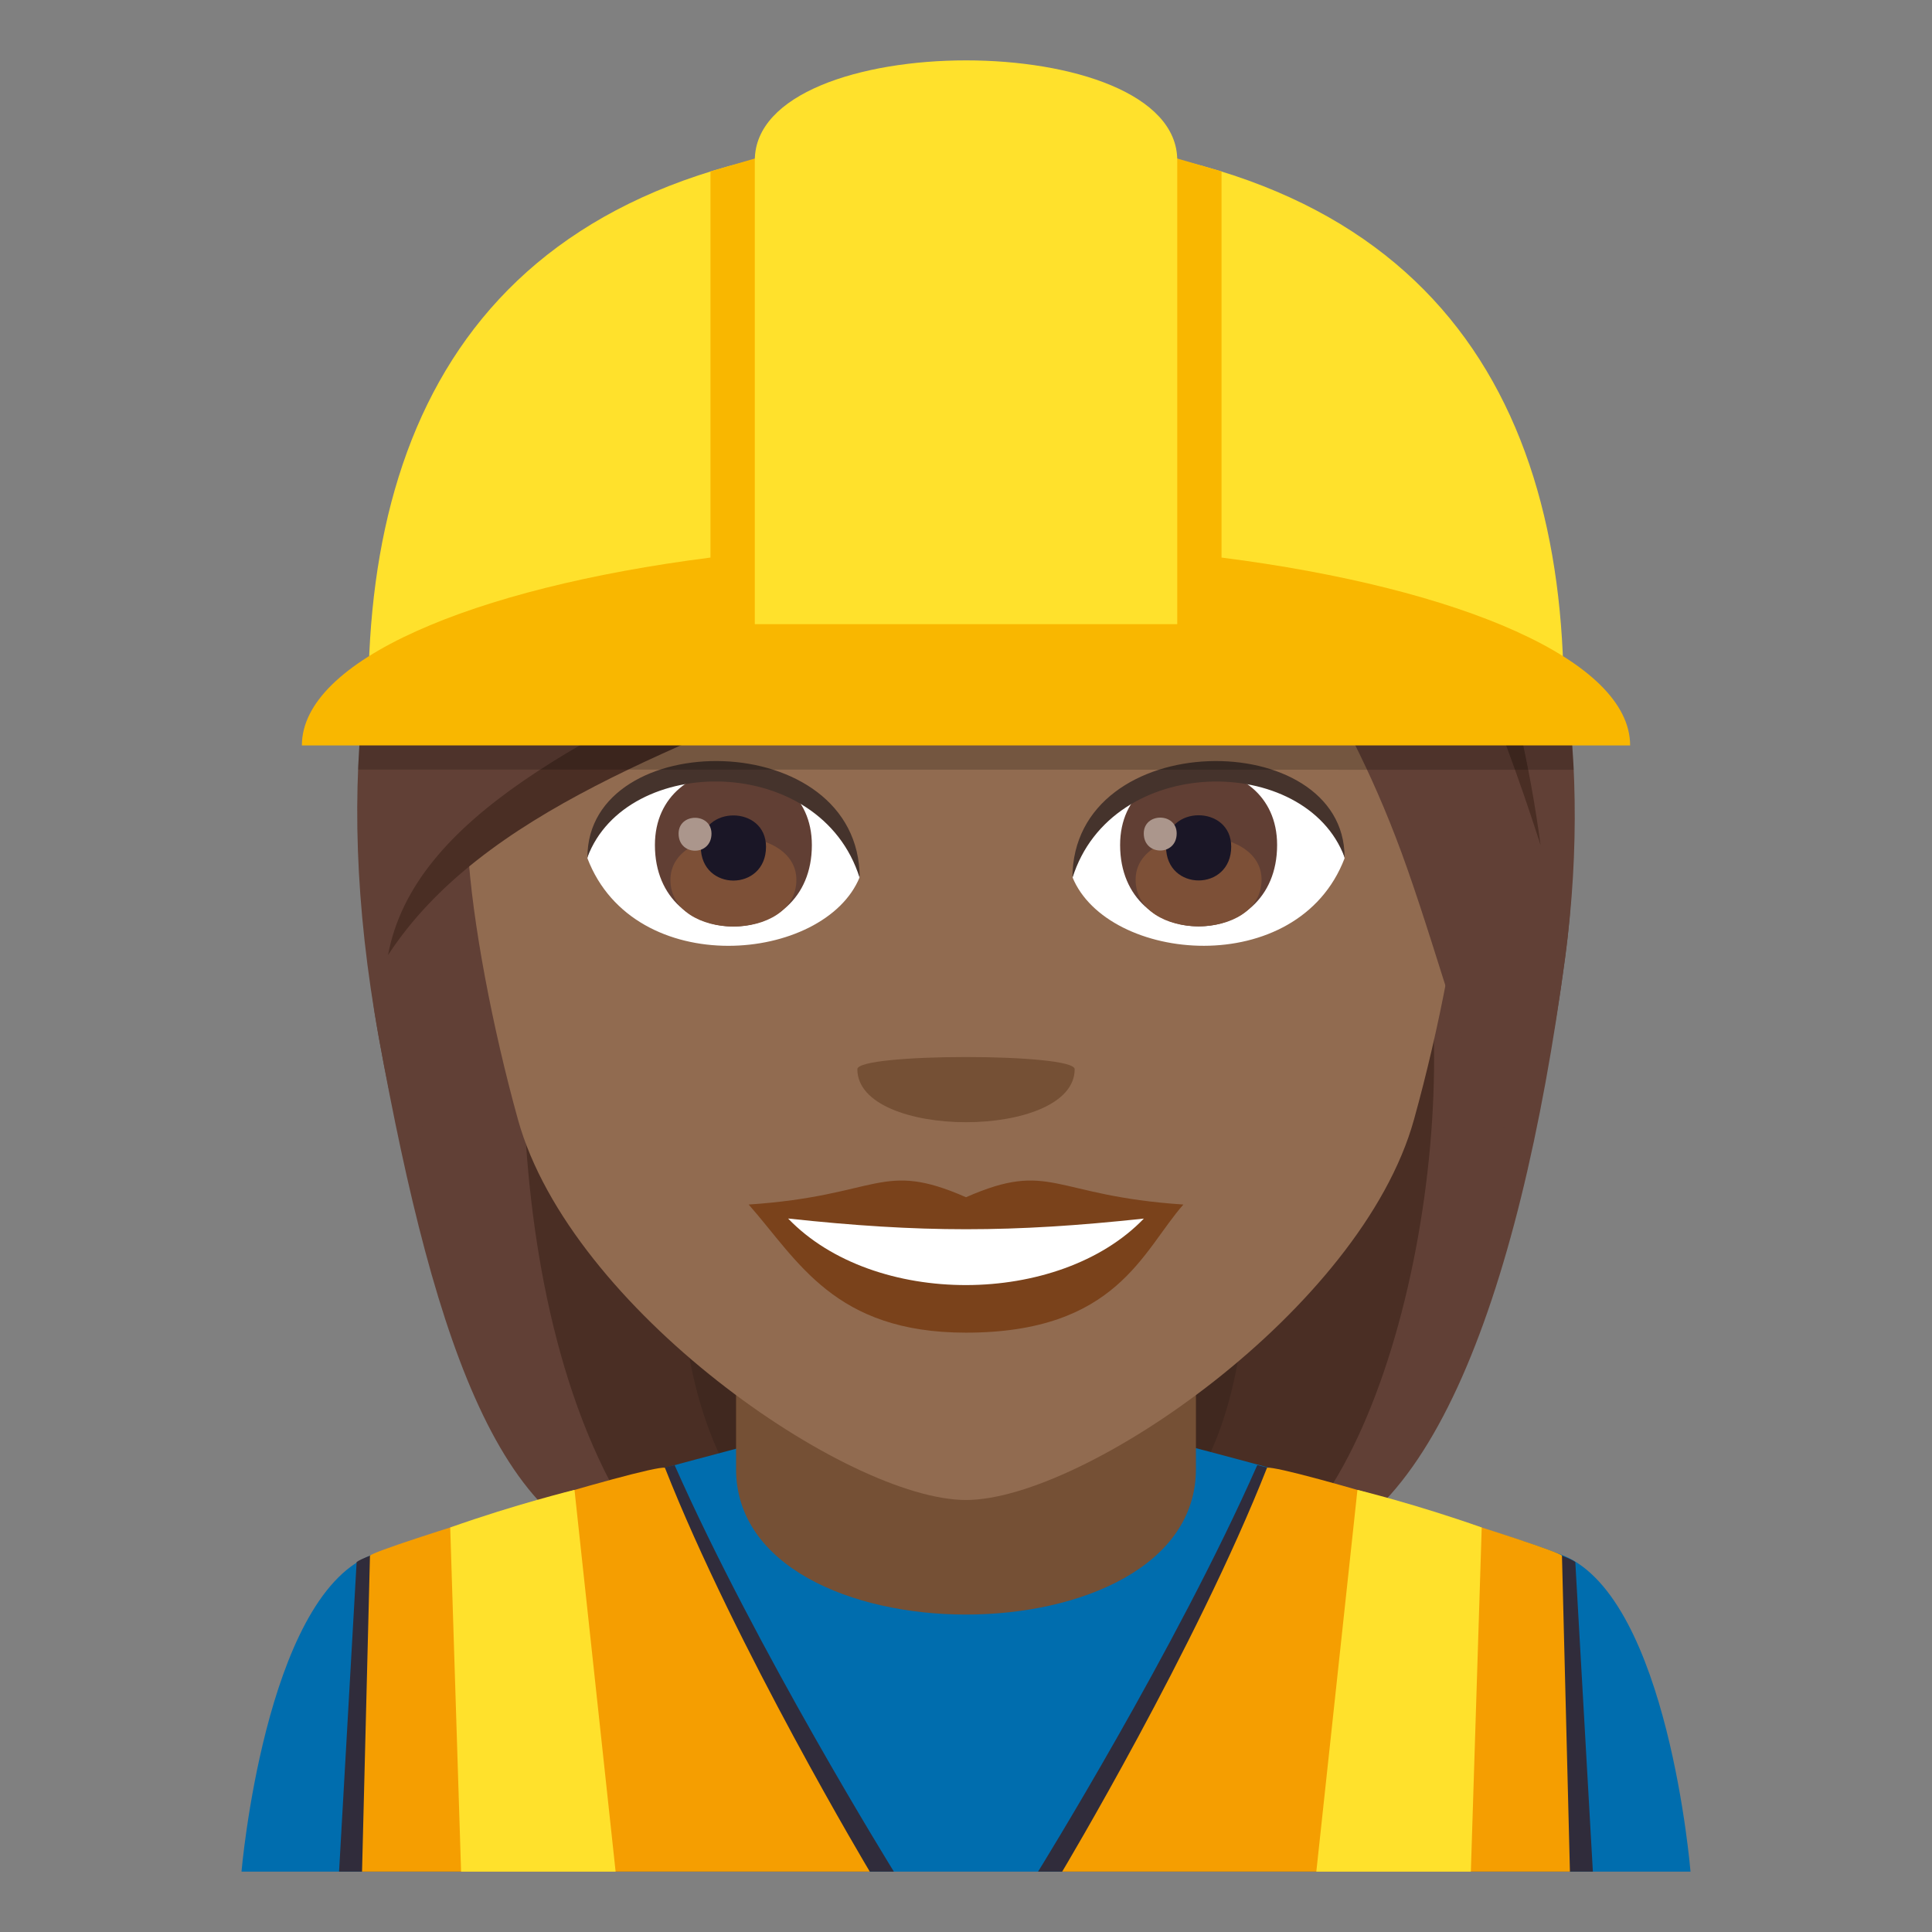 <?xml version="1.0" encoding="utf-8"?>
<!-- Generator: Adobe Illustrator 15.0.0, SVG Export Plug-In . SVG Version: 6.00 Build 0)  -->
<!DOCTYPE svg PUBLIC "-//W3C//DTD SVG 1.1//EN" "http://www.w3.org/Graphics/SVG/1.1/DTD/svg11.dtd">
<svg version="1.1" id="Layer_1" xmlns:x="http://ns.adobe.com/Extensibility/1.0/" xmlns:i="http://ns.adobe.com/AdobeIllustrator/10.0/" xmlns:graph="http://ns.adobe.com/Graphs/1.0/"
	 xmlns="http://www.w3.org/2000/svg" xmlns:xlink="http://www.w3.org/1999/xlink" xmlns:a="http://ns.adobe.com/AdobeSVGViewerExtensions/3.0/"
	 x="0px" y="0px" width="64px" height="64px" viewBox="0 0 64 64" enable-background="new 0 0 64 64" xml:space="preserve">
<rect x="0" y="0" width="64" height="64" fill="#808080" stroke="none"/>
<path fill="#40281F" d="M20.975,15.726c-7.432,36.657-6.75,35.872,8.895,35.872C21.211,44.639,37.795,15.228,20.975,15.726z"/>
<path fill="#4A2E24" d="M18.295,15.157c-5.424,27.853-0.744,35.003,3.41,36.44h4.762C15.326,42.578,32.74,14.608,18.295,15.157z"/>
<path fill="#40281F" d="M42.842,15.724c7.43,36.657,6.75,35.872-8.895,35.872C41.91,46.012,26.02,15.226,42.842,15.724z"/>
<path fill="#4A2E24" d="M45.52,15.157c7.93,25.339-0.018,35.267-3.41,36.438h-4.76C48.49,43.314,31.076,14.606,45.52,15.157z"/>
<path fill="#614036" d="M46.617,28.773c2.264,6.439,0.025,19.66-4.658,22.824c5.189,0,8.354-8.379,9.893-19.908
	C53.777,17.286,42.588,17.278,46.617,28.773z"/>
<path fill="#614036" d="M12.547,34.361c1.891,10.406,4.219,17.236,9.313,17.236c-5.68-6.859-5.012-21.33-3.396-24.93
	C26.689,20.956,9.35,16.765,12.547,34.361z"/>
<path fill="#006DAE" d="M12.256,51.533c2.4-0.992,12.361-3.604,12.361-3.604h14.84c0,0,9.953,2.609,12.338,3.602
	C55.266,52.973,56,62,56,62H8C8,62,8.773,52.967,12.256,51.533z"/>
<path fill="#302C3B" d="M11.814,51.744c0.512-0.41,8.15-2.65,10.533-3.211C25.033,54.617,29.611,62,29.611,62H11.232L11.814,51.744z
	"/>
<path fill="#F59E01" d="M12.256,51.533c0.186-0.238,9.236-3.01,9.77-2.912C24.373,54.578,28.813,62,28.813,62h-16.82L12.256,51.533z
	"/>
<path fill="#FFE12C" d="M14.914,50.6c2.16-0.768,4.117-1.246,4.117-1.246L20.393,62h-5.119L14.914,50.6z"/>
<path fill="#302C3B" d="M52.184,51.744c-0.514-0.41-8.15-2.65-10.535-3.211C38.965,54.617,34.387,62,34.387,62h18.379L52.184,51.744
	z"/>
<path fill="#F59E01" d="M51.742,51.533c-0.186-0.238-9.236-3.01-9.77-2.912C39.625,54.578,35.186,62,35.186,62h16.82L51.742,51.533z
	"/>
<path fill="#FFE12C" d="M49.084,50.6c-2.162-0.768-4.117-1.246-4.117-1.246L43.605,62h5.119L49.084,50.6z"/>
<path fill="#755035" d="M24.383,48.662c0,6.43,15.234,6.43,15.234,0c0-3.922,0-10.404,0-10.404H24.383
	C24.383,38.258,24.383,43.6,24.383,48.662z"/>
<path fill="#916B50" d="M32,6.487c-11.609,0-17.201,9.455-16.502,21.612c0.143,2.443,0.822,5.969,1.66,8.988
	C18.9,43.367,28.088,49.689,32,49.689c3.91,0,13.1-6.322,14.84-12.602c0.84-3.02,1.52-6.545,1.664-8.988
	C49.201,15.942,43.611,6.487,32,6.487z"/>
<path fill="#7A421B" d="M32,39.66c-2.822-1.24-2.844-0.049-7.199,0.242c1.635,1.857,2.838,4.244,7.197,4.244
	c5.004,0,5.85-2.711,7.203-4.244C34.842,39.611,34.822,38.42,32,39.66z"/>
<path fill="#FFFFFF" d="M26.107,40.365c2.844,2.959,8.977,2.92,11.785,0.002C33.514,40.838,30.488,40.838,26.107,40.365z"/>
<path fill="#36281D" d="M44.795,23.684c-2.617-1.559-7.309-1.751-9.166-0.688c-0.393,0.215-0.287,1.342,0.053,1.201
	c2.648-1.104,6.682-1.158,9.168,0.117C45.184,24.482,45.189,23.91,44.795,23.684z"/>
<path fill="#36281D" d="M19.207,23.684c2.615-1.559,7.307-1.751,9.166-0.688c0.393,0.215,0.289,1.342-0.055,1.201
	c-2.648-1.104-6.68-1.16-9.166,0.117C18.818,24.482,18.811,23.91,19.207,23.684z"/>
<path fill="#755035" d="M35.6,35.418c0,2.342-7.199,2.342-7.199,0C28.4,34.881,35.6,34.881,35.6,35.418z"/>
<path fill="#FFFFFF" d="M44.541,28.432c-1.551,4.059-7.861,3.463-9.016,0.623C36.4,24.488,43.688,24.098,44.541,28.432z"/>
<path fill="#613F34" d="M37.105,27.99c0,3.596,5.201,3.596,5.201,0C42.307,24.652,37.105,24.652,37.105,27.99z"/>
<path fill="#7D5037" d="M37.619,29.139c0,2.063,4.172,2.063,4.172,0C41.791,27.227,37.619,27.227,37.619,29.139z"/>
<path fill="#1A1626" d="M38.627,28.047c0,1.492,2.158,1.492,2.158,0C40.785,26.66,38.627,26.66,38.627,28.047z"/>
<path fill="#AB968C" d="M37.889,27.609c0,0.754,1.09,0.754,1.09,0C38.979,26.91,37.889,26.91,37.889,27.609z"/>
<path fill="#45332C" d="M44.541,28.4c0-4.361-9.016-4.361-9.016,0.689C36.811,24.945,43.254,24.945,44.541,28.4z"/>
<path fill="#FFFFFF" d="M19.459,28.432c1.553,4.059,7.863,3.465,9.02,0.623C27.602,24.488,20.314,24.098,19.459,28.432z"/>
<path fill="#613F34" d="M21.695,27.994c0,3.596,5.199,3.596,5.199,0C26.895,24.658,21.695,24.658,21.695,27.994z"/>
<path fill="#7D5037" d="M22.209,29.145c0,2.063,4.172,2.063,4.172,0C26.381,27.232,22.209,27.232,22.209,29.145z"/>
<path fill="#1A1626" d="M23.215,28.051c0,1.492,2.16,1.492,2.16,0C25.375,26.666,23.215,26.666,23.215,28.051z"/>
<path fill="#AB968C" d="M22.479,27.615c0,0.754,1.09,0.754,1.09,0C23.568,26.916,22.479,26.916,22.479,27.615z"/>
<path fill="#45332C" d="M19.459,28.4c0-4.361,9.02-4.361,9.02,0.688C27.191,24.943,20.748,24.943,19.459,28.4z"/>
<path fill="#614036" d="M42.9,8.573c-6.84,8.176-0.313,8.705,3.717,20.2c2.264,6.439,3.695,14.445,5.234,2.916
	C53.777,17.286,46.375,7.37,42.9,8.573z"/>
<path fill="#614036" d="M26.109,5.44C17.434,7.821,9.35,16.765,12.547,34.361c1.891,10.406,1.344-2.76,2.959-6.361
	C23.732,22.289,40.762,16.63,42.9,8.573C43.986,6.714,34.789,2.788,26.109,5.44z"/>
<path fill="#4A2E24" d="M19.273,18.261c3.725-0.867,21.539-1.277,23.791-9.688C38.855,12.429,34.494,13.478,19.273,18.261z"/>
<path fill="#4A2E24" d="M12.854,31.639c6.248-9.581,26.711-8.523,30.211-23.065C36.271,20.778,14.561,22.428,12.854,31.639z"/>
<path fill="#4A2E24" d="M41.006,10.565C39.393,13.483,44.996,9.196,51.035,28C49.547,17.007,44.443,9.437,41.006,10.565z"/>
<path fill="#FFE12C" d="M51.801,23.09h-39.6c0-10.431,4.953-18.54,19.799-18.54S51.801,12.659,51.801,23.09z"/>
<path fill="#F9B700" d="M40.465,18.47V5.679L32.002,3.21l-8.467,2.469V18.47C15.588,19.485,10,21.888,10,24.693h44
	C54,21.888,48.414,19.485,40.465,18.47z"/>
<path fill="#FFE12C" d="M38.998,20.677H25.004V5.312c0-4.416,13.994-4.416,13.994,0V20.677z"/>
<polygon opacity="0.2" points="52.133,25.5 11.861,25.492 11.904,24.693 52.076,24.693 "/>
</svg>
